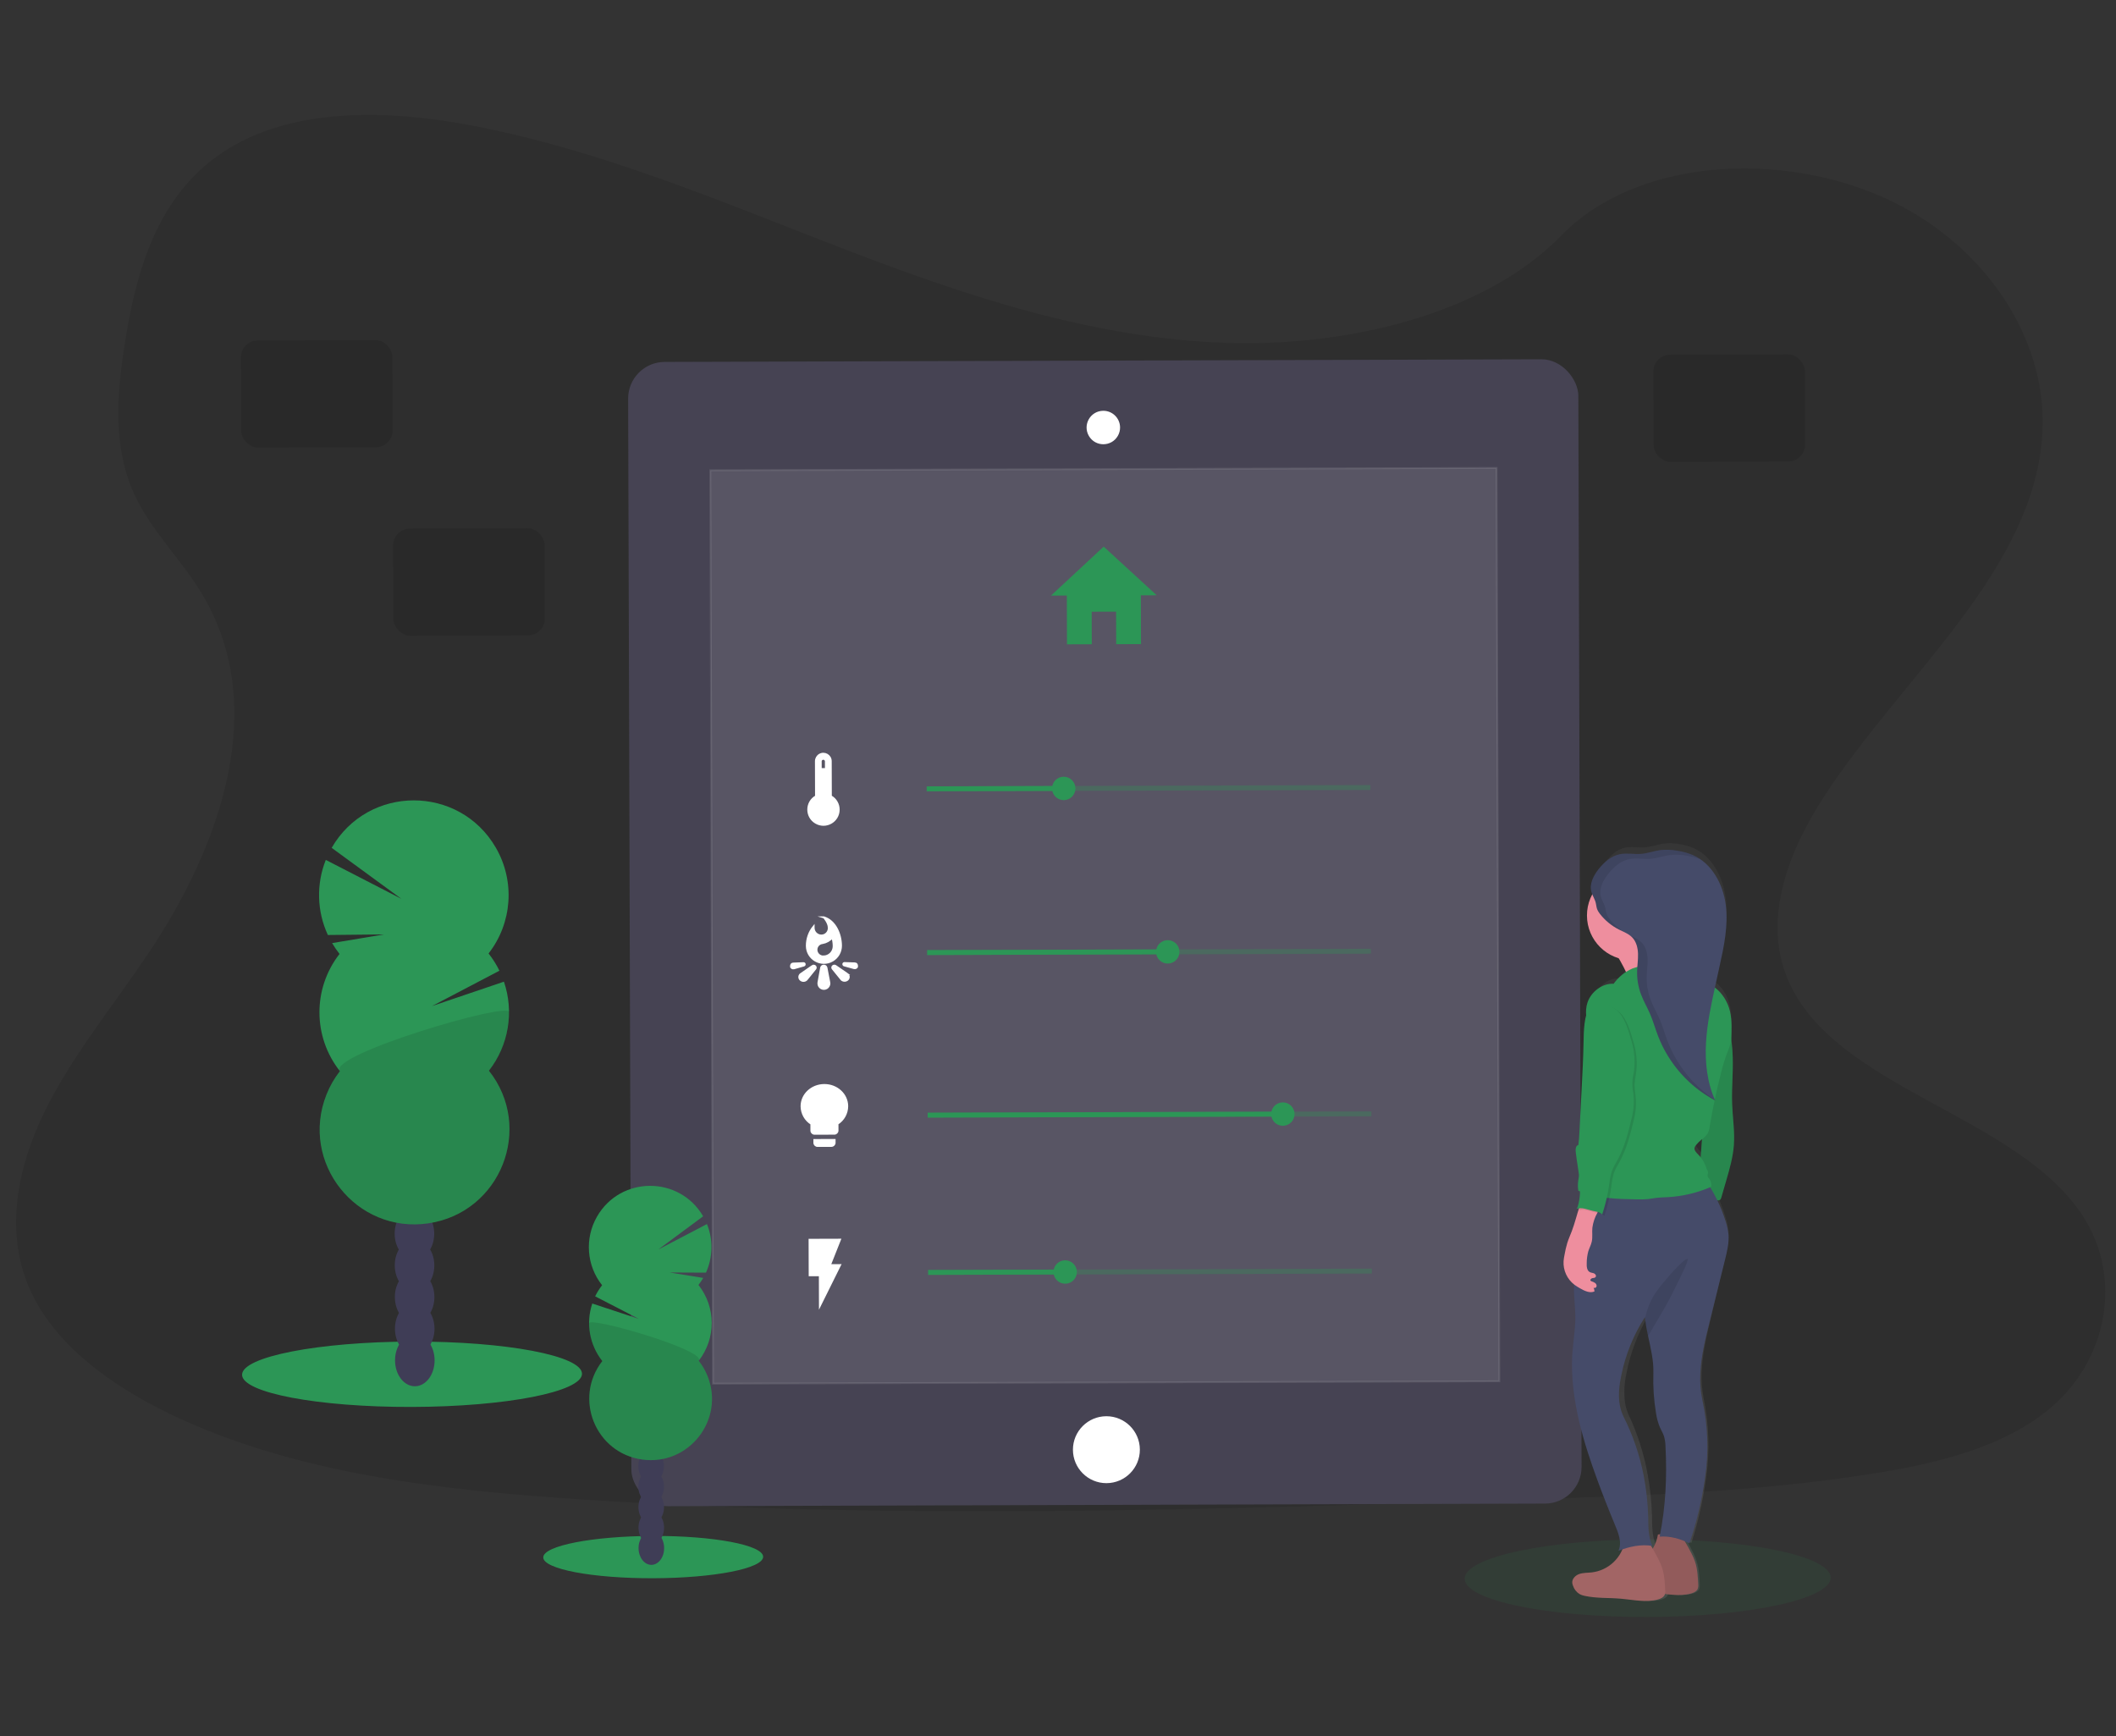 <?xml version="1.0" encoding="utf-8"?>
<svg viewBox="4.409 -77.601 1144.621 939.153" xmlns="http://www.w3.org/2000/svg">
  <rect x="4.409" y="-77.601" width="1144.621" height="939.153" fill="#333333" stroke="none"/>
  <defs>
    <linearGradient id="b5ddeed3-b78d-400e-805e-1392ba69a239" x1="283.68" y1="848.61" x2="283.68" y2="438.71" gradientTransform="matrix(-1, 0, 0, 1, 1182.219, -60.35)" gradientUnits="userSpaceOnUse">
      <stop offset="0" stop-color="gray" stop-opacity="0.25"/>
      <stop offset="0.54" stop-color="gray" stop-opacity="0.12"/>
      <stop offset="1" stop-color="gray" stop-opacity="0.1"/>
    </linearGradient>
  </defs>
  <title>smart home</title>
  <path d="M 669.059 108.07 C 596.619 105.56 527.619 82.17 461.739 56.58 C 395.859 30.99 330.589 2.66 259.889 -10.91 C 214.409 -19.63 162.399 -20.91 125.759 3.52 C 90.489 26.98 79.099 67.52 72.979 105.07 C 68.369 133.35 65.659 163.07 78.279 189.58 C 87.049 207.95 102.619 223.4 113.389 241 C 150.839 302.26 124.389 377.79 83.769 437.59 C 64.769 465.65 42.639 492.41 27.949 522.28 C 13.259 552.15 6.459 586.36 19.309 616.82 C 32.059 647.02 62.419 669.66 95.319 685.66 C 162.129 718.06 240.859 727.34 317.629 732.59 C 487.569 744.21 658.419 739.18 828.809 734.14 C 891.869 732.27 955.199 730.38 1017.239 720.63 C 1051.679 715.22 1087.239 706.63 1112.239 685.88 C 1143.989 659.54 1151.859 614.94 1130.579 581.88 C 1094.899 526.49 996.229 512.73 971.289 453.28 C 957.559 420.56 971.659 384.11 991.609 353.76 C 1034.409 288.65 1106.149 231.54 1109.929 157.12 C 1112.529 106.01 1078.039 54.82 1024.719 30.64 C 968.819 5.29 891.319 8.48 850.079 50.44 C 807.639 93.66 733.019 110.29 669.059 108.07 Z" opacity="0.1" transform="matrix(1, -0.003, 0.003, 1, -1.136, 1.821)" style=""/>
  <rect x="332.4" y="134.07" width="514" height="618.97" rx="19.8" fill="#464353" transform="matrix(1, -0.003, 0.003, 1, 11.33, -14.838)"/>
  <rect x="376.74" y="192.74" width="425.32" height="494.09" fill="#fff" stroke="#fff" stroke-miterlimit="10" opacity="0.1" transform="matrix(1, -0.003, 0.003, 1, 11.33, -14.838)"/>
  <circle cx="589.4" cy="723.18" r="18.1" fill="#fff" transform="matrix(1, -0.003, 0.003, 1, 11.33, -14.838)"/>
  <path d="M 601.264 162.114 C 594.682 162.075 590.61 154.926 593.935 149.246 C 597.259 143.565 605.486 143.613 608.743 149.332 C 609.481 150.628 609.867 152.093 609.864 153.584 C 609.847 158.315 605.995 162.136 601.264 162.114 Z" fill="#fff" transform="matrix(1, -0.003, 0.003, 1, -0.481, 1.895)"/>
  <path d="M 601.264 145.514 C 607.461 145.476 611.375 152.16 608.31 157.546 C 605.245 162.931 597.499 162.979 594.367 157.632 C 593.636 156.383 593.255 154.961 593.264 153.514 C 593.297 149.109 596.859 145.547 601.264 145.514 M 601.264 144.514 C 594.297 144.514 589.943 152.056 593.427 158.089 C 596.91 164.122 605.618 164.122 609.102 158.089 C 609.904 156.699 610.323 155.12 610.314 153.514 C 610.286 148.535 606.243 144.514 601.264 144.514 Z" fill="#fff" transform="matrix(1, -0.003, 0.003, 1, -0.481, 1.895)"/>
  <path d="M 594.95 270.784 L 594.95 253.184 L 608.15 253.184 L 608.15 270.784 L 621.57 270.784 L 621.57 244.394 L 630.15 244.394 L 601.55 217.994 L 572.96 244.394 L 581.53 244.394 L 581.53 270.784 Z" fill="#2c9656" transform="matrix(1, -0.003, 0.003, 1, -0.767, 1.896)"/>
  <path d="M 453.91 353.062 L 453.91 334.062 C 453.91 330.956 450.547 329.014 447.857 330.567 C 446.609 331.288 445.84 332.62 445.84 334.062 L 445.84 353.062 C 440.3 356.168 440.201 364.106 445.66 367.35 C 451.12 370.594 458.044 366.712 458.124 360.361 C 458.162 357.34 456.545 354.54 453.91 353.062 Z M 448.48 334.062 C 448.57 333.003 449.772 332.44 450.644 333.047 C 450.98 333.282 451.195 333.653 451.23 334.062 L 451.23 338.322 L 448.48 338.322 Z" fill="#fff" stroke="#fff" stroke-miterlimit="10" transform="matrix(1, -0.003, 0.003, 1, -1.098, 1.419)"/>
  <rect x="493.28" y="364.08" width="240" height="2.67" fill="#2c9656" opacity="0.3" transform="matrix(1, -0.003, 0.003, 1, 11.33, -14.838)"/>
  <circle cx="567.39" cy="365.42" r="6.33" fill="#2c9656" transform="matrix(1, -0.003, 0.003, 1, 11.33, -14.838)"/>
  <rect x="493.28" y="364.08" width="74.11" height="2.67" fill="#2c9656" transform="matrix(1, -0.003, 0.003, 1, 11.33, -14.838)"/>
  <path d="M 451.549 445.901 C 451.456 445.161 450.814 444.615 450.069 444.641 C 449.394 444.623 448.794 445.069 448.619 445.721 L 447.159 453.661 C 447.119 453.862 447.099 454.066 447.099 454.271 C 447.099 456.581 449.599 458.024 451.599 456.869 C 452.527 456.333 453.099 455.343 453.099 454.271 C 453.096 454.025 453.062 453.78 452.999 453.541 Z M 462.909 449.311 C 462.754 449.186 462.591 449.072 462.419 448.971 L 456.499 444.891 C 456.036 444.547 455.393 444.58 454.969 444.971 C 454.588 445.307 454.52 445.874 454.809 446.291 L 459.369 451.941 C 459.457 452.074 459.558 452.198 459.669 452.311 C 460.596 453.113 461.971 453.113 462.899 452.311 C 463.802 451.515 463.802 450.108 462.899 449.311 Z M 466.909 443.481 L 461.359 443.281 C 461.012 443.226 460.685 443.457 460.619 443.801 C 460.576 444.125 460.757 444.437 461.059 444.561 L 461.059 444.561 L 466.429 446.081 C 467.209 446.251 468.079 445.891 468.079 445.081 C 468.079 444.081 467.789 443.571 466.909 443.471 Z M 439.329 444.561 C 439.631 444.437 439.812 444.125 439.769 443.801 C 439.698 443.455 439.368 443.226 439.019 443.281 L 433.479 443.481 C 432.589 443.581 432.329 444.071 432.329 445.081 C 432.329 445.881 433.179 446.251 433.949 446.081 L 439.319 444.551 Z M 443.859 444.881 L 437.939 448.951 C 437.769 449.05 437.608 449.163 437.459 449.291 C 436.556 450.088 436.556 451.495 437.459 452.291 C 438.371 453.123 439.767 453.123 440.679 452.291 C 440.798 452.186 440.903 452.065 440.989 451.931 L 445.549 446.301 C 445.838 445.884 445.769 445.317 445.389 444.981 C 444.962 444.566 444.295 444.523 443.819 444.881 Z M 450.199 418.521 C 450.199 418.521 452.799 421.521 452.799 424.051 C 452.985 426.364 451.169 428.35 448.849 428.371 C 446.484 428.366 444.587 426.415 444.649 424.051 L 444.649 423.461 C 442.222 426.41 440.899 430.112 440.909 433.931 C 440.909 441.06 448.626 445.515 454.799 441.951 C 457.664 440.297 459.429 437.24 459.429 433.931 C 459.429 427.691 456.349 420.381 450.159 418.521 Z M 449.869 439.721 C 447.835 439.744 446.166 438.115 446.139 436.081 C 446.134 434.222 447.539 432.661 449.389 432.471 C 451.472 432.131 453.369 431.069 454.749 429.471 C 455.203 430.99 455.432 432.566 455.429 434.151 C 455.429 437.222 452.94 439.711 449.869 439.711 Z" fill="#fff" stroke="#fff" stroke-miterlimit="10" transform="matrix(1, -0.003, 0.003, 1, -1.377, 1.42)"/>
  <rect x="493.28" y="452.65" width="240" height="2.67" fill="#2c9656" opacity="0.3" transform="matrix(1, -0.003, 0.003, 1, 11.33, -14.838)"/>
  <circle cx="623.39" cy="453.99" r="6.33" fill="#2c9656" transform="matrix(1, -0.003, 0.003, 1, 11.33, -14.838)"/>
  <rect x="493.28" y="452.65" width="130.72" height="2.67" fill="#2c9656" transform="matrix(1, -0.003, 0.003, 1, 11.33, -14.838)"/>
  <path d="M 444.936 540.491 C 444.941 541.439 445.708 542.206 446.656 542.211 L 454.216 542.211 C 455.163 542.206 455.93 541.439 455.936 540.491 L 455.936 538.951 L 444.936 538.951 Z M 450.436 509.211 C 443.586 509.211 438.066 514.361 438.066 520.731 C 438.095 524.59 440.084 528.169 443.346 530.231 L 443.346 533.961 C 443.378 534.906 444.171 535.645 445.116 535.611 L 455.756 535.611 C 456.7 535.645 457.493 534.906 457.526 533.961 L 457.526 530.231 C 460.794 528.174 462.788 524.593 462.816 520.731 C 462.816 514.361 457.286 509.211 450.436 509.211 Z" fill="#fff" stroke="#fff" stroke-miterlimit="10" transform="matrix(1, -0.003, 0.003, 1, -1.654, 1.421)"/>
  <rect x="493.28" y="540.6" width="240" height="2.67" fill="#2c9656" opacity="0.3" transform="matrix(1, -0.003, 0.003, 1, 11.33, -14.838)"/>
  <circle cx="685.39" cy="541.93" r="6.33" fill="#2c9656" transform="matrix(1, -0.003, 0.003, 1, 11.33, -14.838)"/>
  <rect x="493.28" y="540.6" width="192.72" height="2.67" fill="#2c9656" transform="matrix(1, -0.003, 0.003, 1, 11.33, -14.838)"/>
  <path d="M 442.453 592.911 L 442.453 612.151 L 447.953 612.151 L 447.953 628.651 L 458.953 606.651 L 453.453 606.651 L 458.953 592.911 Z" fill="#fff" stroke="#fff" stroke-miterlimit="10" transform="matrix(1, -0.003, 0.003, 1, -1.922, 1.423)"/>
  <rect x="493.28" y="625.67" width="240" height="2.67" fill="#2c9656" opacity="0.3" transform="matrix(1, -0.003, 0.003, 1, 11.33, -14.838)"/>
  <circle cx="567.39" cy="627" r="6.33" fill="#2c9656" transform="matrix(1, -0.003, 0.003, 1, 11.33, -14.838)"/>
  <rect x="493.28" y="625.67" width="74.11" height="2.67" fill="#2c9656" transform="matrix(1, -0.003, 0.003, 1, 11.33, -14.838)"/>
  <ellipse cx="344.08" cy="780.54" rx="59.47" ry="11.44" fill="#2c9656" transform="matrix(1, -0.003, 0.003, 1, 11.33, -14.838)"/>
  <ellipse cx="343.09" cy="775.68" rx="6.92" ry="9.06" fill="#3f3d56" transform="matrix(1, -0.003, 0.003, 1, 11.33, -14.838)"/>
  <ellipse cx="343.09" cy="764.6" rx="6.92" ry="9.06" fill="#3f3d56" transform="matrix(1, -0.003, 0.003, 1, 11.33, -14.838)"/>
  <ellipse cx="343.09" cy="753.53" rx="6.92" ry="9.06" fill="#3f3d56" transform="matrix(1, -0.003, 0.003, 1, 11.33, -14.838)"/>
  <ellipse cx="343.09" cy="742.45" rx="6.92" ry="9.06" fill="#3f3d56" transform="matrix(1, -0.003, 0.003, 1, 11.33, -14.838)"/>
  <ellipse cx="343.09" cy="731.37" rx="6.92" ry="9.06" fill="#3f3d56" transform="matrix(1, -0.003, 0.003, 1, 11.33, -14.838)"/>
  <ellipse cx="343.09" cy="720.29" rx="6.92" ry="9.06" fill="#3f3d56" transform="matrix(1, -0.003, 0.003, 1, 11.33, -14.838)"/>
  <ellipse cx="343.09" cy="709.21" rx="6.92" ry="9.06" fill="#3f3d56" transform="matrix(1, -0.003, 0.003, 1, 11.33, -14.838)"/>
  <path d="M 382.389 617.488 C 383.333 616.28 384.195 615.011 384.969 613.688 L 366.769 610.688 L 386.449 610.838 C 390.257 602.536 390.485 593.033 387.079 584.558 L 360.699 598.258 L 385.039 580.358 C 372.254 558.255 340.336 558.28 327.587 580.403 C 320.819 592.146 321.877 606.826 330.259 617.478 C 328.792 619.34 327.525 621.351 326.479 623.478 L 350.099 635.748 L 324.919 627.358 C 321.327 637.974 323.335 649.685 330.259 658.498 C 314.484 678.567 326.349 708.187 351.617 711.814 C 376.884 715.441 396.603 690.355 387.111 666.659 C 385.937 663.728 384.35 660.98 382.399 658.498 C 391.853 646.466 391.853 629.53 382.399 617.498 Z" fill="#2c9656" transform="matrix(1, -0.003, 0.003, 1, -2.008, 1.126)"/>
  <path d="M 323.285 637.988 C 323.271 645.425 325.769 652.649 330.375 658.488 C 314.6 678.557 326.465 708.176 351.733 711.804 C 377 715.431 396.719 690.345 387.227 666.649 C 386.053 663.718 384.466 660.97 382.515 658.488 C 386.955 652.848 323.285 634.268 323.285 637.988 Z" opacity="0.1" transform="matrix(1, -0.003, 0.003, 1, -2.124, 1.126)"/>
  <ellipse cx="213.92" cy="681.25" rx="91.94" ry="17.68" fill="#2c9656" transform="matrix(1, -0.003, 0.003, 1, 11.33, -14.838)"/>
  <ellipse cx="215.45" cy="673.74" rx="10.7" ry="14.01" fill="#3f3d56" transform="matrix(1, -0.003, 0.003, 1, 11.33, -14.838)"/>
  <ellipse cx="215.45" cy="656.61" rx="10.7" ry="14.01" fill="#3f3d56" transform="matrix(1, -0.003, 0.003, 1, 11.33, -14.838)"/>
  <ellipse cx="215.45" cy="639.48" rx="10.7" ry="14.01" fill="#3f3d56" transform="matrix(1, -0.003, 0.003, 1, 11.33, -14.838)"/>
  <ellipse cx="215.45" cy="622.35" rx="10.7" ry="14.01" fill="#3f3d56" transform="matrix(1, -0.003, 0.003, 1, 11.33, -14.838)"/>
  <ellipse cx="215.45" cy="605.23" rx="10.7" ry="14.01" fill="#3f3d56" transform="matrix(1, -0.003, 0.003, 1, 11.33, -14.838)"/>
  <ellipse cx="215.45" cy="588.1" rx="10.7" ry="14.01" fill="#3f3d56" transform="matrix(1, -0.003, 0.003, 1, 11.33, -14.838)"/>
  <ellipse cx="215.45" cy="570.97" rx="10.7" ry="14.01" fill="#3f3d56" transform="matrix(1, -0.003, 0.003, 1, 11.33, -14.838)"/>
  <path d="M 188.239 438.24 C 186.774 436.376 185.437 434.415 184.239 432.37 L 212.379 427.76 L 181.959 427.99 C 176.059 415.159 175.697 400.465 180.959 387.36 L 221.779 408.53 L 184.159 380.85 C 203.976 346.709 253.32 346.824 272.978 381.056 C 283.384 399.176 281.754 421.798 268.859 438.24 C 271.138 441.136 273.096 444.271 274.699 447.59 L 238.189 466.59 L 277.119 453.52 C 282.668 469.929 279.561 488.03 268.859 501.65 C 293.265 532.676 274.931 578.488 235.858 584.111 C 196.785 589.733 166.278 550.95 180.945 514.301 C 182.763 509.757 185.223 505.496 188.249 501.65 C 173.622 483.044 173.622 456.846 188.249 438.24 Z" fill="#2c9656" transform="matrix(1, -0.003, 0.003, 1, -1.479, 0.722)"/>
  <path d="M 280.038 469.939 C 280.046 481.446 276.171 492.619 269.038 501.649 C 293.444 532.676 275.11 578.488 236.037 584.111 C 196.964 589.733 166.457 550.95 181.124 514.3 C 182.943 509.756 185.402 505.496 188.428 501.649 C 181.548 492.919 280.038 464.189 280.038 469.939 Z" opacity="0.1" transform="matrix(1, -0.003, 0.003, 1, -1.659, 0.723)"/>
  <ellipse cx="882" cy="793.56" rx="99" ry="21" fill="#2c9656" opacity="0.1" transform="matrix(1, -0.003, 0.003, 1, 11.33, -14.838)"/>
  <path d="M 858.469 778.35 C 858.53 778.861 858.657 779.362 858.849 779.84 C 859.397 781.684 860.553 783.287 862.129 784.39 C 862.938 784.857 863.816 785.194 864.729 785.39 C 870.859 786.86 877.229 786.39 883.489 787.02 C 889.749 787.65 896.379 789.28 902.559 787.52 C 904.039 787.1 905.559 786.33 906.159 784.82 C 906.198 784.726 906.229 784.629 906.249 784.53 C 910.739 785.11 915.249 785.53 919.549 784.32 C 921.019 783.9 922.549 783.13 923.149 781.62 C 923.38 780.838 923.451 780.019 923.359 779.21 C 923.179 775 922.979 770.73 921.699 766.74 C 921.221 765.301 920.65 763.895 919.989 762.53 C 919.009 760.43 917.943 758.38 916.789 756.38 L 916.439 755.73 C 917.279 756.1 918.099 756.5 918.909 756.93 C 922.624 745.382 925.33 733.535 926.999 721.52 C 929.069 707.266 928.649 692.76 925.759 678.65 C 924.866 673.942 924.531 669.146 924.759 664.36 C 925.169 654.83 927.379 645.51 929.579 636.25 C 930.699 631.583 931.816 626.886 932.929 622.16 C 934.516 615.493 936.109 608.8 937.709 602.08 C 938.769 597.63 939.829 593.08 939.499 588.5 C 939.269 585.994 938.773 583.52 938.019 581.12 C 936.89 577.245 935.486 573.455 933.819 569.78 C 934.309 569.872 934.816 569.768 935.229 569.49 C 935.558 569.145 935.778 568.71 935.859 568.24 L 938.379 559.16 C 940.149 552.8 941.919 546.39 942.379 539.79 C 942.929 532.32 941.799 524.79 941.559 517.35 C 941.249 507.63 942.429 497.88 941.799 488.18 C 941.659 486.08 941.439 483.99 941.189 481.91 C 941.299 480.81 941.329 479.71 941.359 478.61 C 941.519 473.19 941.459 467.78 939.469 462.78 C 938.103 459.213 935.832 456.063 932.879 453.64 C 932.969 453.19 933.069 452.75 933.159 452.3 L 935.259 442.3 C 937.579 431.21 939.919 419.85 938.589 408.58 C 937.399 398.58 932.709 388.42 924.769 383.08 L 924.699 383.03 L 923.849 382.49 L 923.699 382.4 C 923.439 382.24 923.169 382.09 922.899 381.95 L 922.699 381.84 C 922.379 381.66 922.039 381.49 921.699 381.34 C 919.15 380.193 916.46 379.389 913.699 378.95 L 912.599 378.78 C 911.503 378.607 910.398 378.493 909.289 378.44 L 908.179 378.44 C 907.073 378.426 905.966 378.493 904.869 378.64 C 904.459 378.64 904.059 378.76 903.649 378.84 L 902.449 379.09 C 900.076 379.769 897.656 380.274 895.209 380.6 C 894.749 380.6 894.279 380.66 893.819 380.67 C 892.429 380.67 891.039 380.58 889.639 380.5 C 888.949 380.5 888.249 380.44 887.559 380.44 C 886.408 380.423 885.259 380.527 884.129 380.75 C 882.176 381.197 880.337 382.045 878.729 383.24 C 877.544 384.104 876.445 385.082 875.449 386.16 C 874.641 387.031 873.88 387.946 873.169 388.9 C 872.839 389.34 872.519 389.79 872.169 390.26 L 871.709 390.97 C 871.419 391.46 871.139 391.97 870.879 392.45 C 870.495 393.2 870.161 393.975 869.879 394.77 C 869.084 396.839 868.927 399.1 869.429 401.26 C 869.55 401.718 869.697 402.168 869.869 402.61 C 868.048 406.201 867.106 410.173 867.119 414.2 C 867.119 425.2 873.979 434.48 883.409 437.54 C 884.559 439.66 885.959 442.36 887.129 444.98 C 884.648 446.755 882.487 448.939 880.739 451.44 C 874.879 451.11 869.099 455.78 867.239 461.67 C 866.56 463.937 866.319 466.313 866.529 468.67 C 865.309 473.59 865.249 478.91 865.139 484.05 C 864.969 492.15 864.549 500.23 864.139 508.32 C 863.729 516.41 863.309 524.43 862.889 532.49 C 862.769 534.8 862.649 537.12 862.349 539.41 C 860.879 539.8 860.809 541.81 860.979 543.41 C 861.439 547.68 862.189 552 862.669 556.29 C 862.016 558.935 861.877 561.682 862.259 564.38 L 863.109 564.76 C 863.059 567.523 862.656 570.269 861.909 572.93 C 861.81 573.413 861.59 573.864 861.269 574.24 C 861.692 574.06 862.141 573.948 862.599 573.91 C 861.329 578.09 860.319 582.37 858.829 586.48 C 858.059 588.6 857.159 590.68 856.499 592.85 C 855.921 594.91 855.453 596.999 855.099 599.11 C 854.848 600.324 854.671 601.553 854.569 602.79 C 854.267 607.599 856.214 612.276 859.839 615.45 C 859.839 616.27 859.779 617.08 859.779 617.9 C 859.779 623.75 860.639 629.58 860.429 635.42 C 860.149 643.29 858.739 650.74 858.699 658.62 C 858.569 680.42 864.549 701.73 871.569 722.22 C 874.349 730.34 877.299 738.383 880.419 746.35 C 882.259 751.07 884.339 756.35 882.359 760.98 C 883.029 760.71 883.689 760.46 884.359 760.22 C 883.318 762.837 881.76 765.217 879.779 767.22 C 876.676 770.274 872.629 772.188 868.299 772.65 C 866.209 772.88 864.059 772.76 862.069 773.49 C 860.079 774.22 858.269 776.14 858.469 778.35 Z M 884.029 665.23 C 886.202 653.96 890.36 643.165 896.309 633.35 L 896.369 634 C 896.689 637.22 897.279 640.44 897.919 643.65 C 899.259 650.41 900.829 657.16 900.589 663.95 C 900.338 671.147 900.76 678.351 901.849 685.47 C 902.179 688.255 902.85 690.989 903.849 693.61 C 904.509 695.17 905.369 696.61 905.849 698.25 C 906.367 700.123 906.636 702.056 906.649 704 C 907.536 720.022 906.556 736.094 903.729 751.89 C 903.039 751.89 902.599 752 902.589 752.09 C 902.171 754.792 901.244 757.391 899.859 759.75 L 899.739 759.53 C 899.499 759.11 899.249 758.63 898.989 758.15 L 899.819 758.28 C 897.529 753.34 897.739 747.58 897.639 742.08 C 897.441 734.617 896.682 727.179 895.369 719.83 C 893.405 708.706 889.993 697.887 885.219 687.65 C 884.237 685.495 883.564 683.212 883.219 680.87 C 882.585 675.649 882.859 670.357 884.029 665.23 Z M 925.279 546.23 C 924.904 545.721 924.5 545.234 924.069 544.77 C 923.069 543.7 921.869 542.46 922.169 541 C 922.322 540.426 922.61 539.898 923.009 539.46 C 923.813 538.454 924.703 537.52 925.669 536.67 L 925.989 536.39 C 925.749 539.65 925.513 542.92 925.279 546.2 Z" fill="url(#b5ddeed3-b78d-400e-805e-1392ba69a239)" transform="matrix(1, -0.003, 0.003, 1, -1.833, 2.833)"/>
  <path d="M 939.668 473.544 L 940.768 482.034 C 941.138 484.914 941.508 487.784 941.708 490.674 C 942.378 500.294 941.138 509.954 941.458 519.594 C 941.718 527.014 942.898 534.424 942.328 541.834 C 941.818 548.374 939.958 554.734 938.098 561.034 L 935.458 570.034 C 935.368 570.505 935.138 570.937 934.798 571.274 C 934.289 571.575 933.685 571.672 933.108 571.544 L 921.388 570.544 C 922.138 567.104 922.968 563.544 923.388 560.014 C 923.708 557.254 923.898 554.474 924.098 551.694 C 924.718 543.034 925.428 534.374 926.098 525.694 L 927.348 510.494 C 927.878 503.894 928.428 497.264 930.088 490.854 C 931.744 484.358 935.043 478.397 939.668 473.544 Z" fill="#2c9656" transform="matrix(1, -0.003, 0.003, 1, -1.641, 2.938)"/>
  <path d="M 939.668 473.544 L 940.768 482.034 C 941.138 484.914 941.508 487.784 941.708 490.674 C 942.378 500.294 941.138 509.954 941.458 519.594 C 941.718 527.014 942.898 534.424 942.328 541.834 C 941.818 548.374 939.958 554.734 938.098 561.034 L 935.458 570.034 C 935.368 570.505 935.138 570.937 934.798 571.274 C 934.289 571.575 933.685 571.672 933.108 571.544 L 921.388 570.544 C 922.138 567.104 922.968 563.544 923.388 560.014 C 923.708 557.254 923.898 554.474 924.098 551.694 C 924.718 543.034 925.428 534.374 926.098 525.694 L 927.348 510.494 C 927.878 503.894 928.428 497.264 930.088 490.854 C 931.744 484.358 935.043 478.397 939.668 473.544 Z" opacity="0.1" transform="matrix(1, -0.003, 0.003, 1, -1.641, 2.938)"/>
  <path d="M 919.563 762.702 C 920.251 764.056 920.852 765.452 921.363 766.882 C 922.703 770.832 922.903 775.072 923.103 779.242 C 923.191 780.046 923.116 780.859 922.883 781.632 C 922.303 783.132 920.643 783.892 919.093 784.302 C 912.603 786.052 905.763 784.412 899.093 783.812 C 892.423 783.212 885.833 783.652 879.393 782.202 C 878.442 782.019 877.522 781.699 876.663 781.252 C 875.032 780.191 873.815 778.603 873.213 776.752 C 873.019 776.278 872.888 775.781 872.823 775.272 C 872.613 773.072 874.523 771.172 876.603 770.452 C 878.683 769.732 880.953 769.842 883.143 769.622 C 892.417 768.674 899.897 761.615 901.383 752.412 C 901.463 751.932 912.223 752.222 913.383 752.842 C 914.703 753.572 915.503 755.382 916.253 756.612 C 917.433 758.592 918.536 760.622 919.563 762.702 Z" fill="#a26565" transform="matrix(1, -0.003, 0.003, 1, -2.417, 2.832)"/>
  <path d="M 919.563 762.702 C 920.251 764.056 920.852 765.452 921.363 766.882 C 922.703 770.832 922.903 775.072 923.103 779.242 C 923.191 780.046 923.116 780.859 922.883 781.632 C 922.303 783.132 920.643 783.892 919.093 784.302 C 912.603 786.052 905.763 784.412 899.093 783.812 C 892.423 783.212 885.833 783.652 879.393 782.202 C 878.442 782.019 877.522 781.699 876.663 781.252 C 875.032 780.191 873.815 778.603 873.213 776.752 C 873.019 776.278 872.888 775.781 872.823 775.272 C 872.613 773.072 874.523 771.172 876.603 770.452 C 878.683 769.732 880.953 769.842 883.143 769.622 C 892.417 768.674 899.897 761.615 901.383 752.412 C 901.463 751.932 912.223 752.222 913.383 752.842 C 914.703 753.572 915.503 755.382 916.253 756.612 C 917.433 758.592 918.536 760.622 919.563 762.702 Z" opacity="0.1" transform="matrix(1, -0.003, 0.003, 1, -2.417, 2.832)"/>
  <path d="M 901.723 765.939 C 902.415 767.287 903.017 768.68 903.523 770.109 C 904.873 774.109 905.073 778.299 905.263 782.469 C 905.356 783.272 905.281 784.086 905.043 784.859 C 904.473 786.359 902.813 787.119 901.263 787.539 C 894.773 789.279 887.923 787.639 881.263 787.039 C 874.603 786.439 867.993 786.879 861.563 785.429 C 860.608 785.236 859.687 784.898 858.833 784.429 C 857.2 783.37 855.982 781.78 855.383 779.929 C 855.189 779.454 855.058 778.957 854.993 778.449 C 854.783 776.259 856.693 774.349 858.773 773.629 C 860.853 772.909 863.123 773.029 865.313 772.799 C 874.582 771.848 882.06 764.796 883.553 755.599 C 883.633 755.119 894.393 755.399 895.553 756.019 C 896.883 756.749 897.683 758.559 898.433 759.789 C 899.573 761.819 900.693 763.859 901.723 765.939 Z" fill="#a26565" transform="matrix(1, -0.003, 0.003, 1, -2.427, 2.776)"/>
  <path d="M 854.839 659.654 C 854.699 681.264 860.979 702.384 868.349 722.654 C 871.269 730.694 874.366 738.664 877.639 746.564 C 879.579 751.244 881.769 756.444 879.689 761.064 C 885.689 758.784 891.789 757.444 898.099 758.494 C 895.699 753.594 895.929 747.894 895.819 742.494 C 895.616 735.093 894.826 727.72 893.459 720.444 C 891.341 709.37 887.711 698.639 882.669 688.554 C 881.65 686.427 880.946 684.164 880.579 681.834 C 879.759 676.694 880.399 671.414 881.469 666.324 C 883.771 655.081 888.146 644.366 894.369 634.724 L 894.429 635.364 C 894.803 638.58 895.344 641.774 896.049 644.934 C 897.459 651.624 899.109 658.324 898.859 665.054 C 898.598 672.19 899.041 679.335 900.179 686.384 C 900.546 689.152 901.269 691.861 902.329 694.444 C 903.019 695.994 903.919 697.444 904.459 699.054 C 905 700.906 905.282 702.824 905.299 704.754 C 906.099 721.024 905.299 737.544 901.979 753.494 C 907.549 753.054 913.119 754.664 918.099 757.164 C 921.993 745.747 924.838 733.998 926.599 722.064 C 928.769 707.95 928.328 693.558 925.299 679.604 C 924.355 674.95 924.002 670.196 924.249 665.454 C 924.679 656.004 926.999 646.764 929.309 637.584 L 932.829 623.584 C 934.496 616.917 936.163 610.281 937.829 603.674 C 938.939 599.264 940.059 594.754 939.709 590.214 C 939.465 587.723 938.942 585.268 938.149 582.894 C 935.653 574.82 931.918 567.183 927.079 560.254 C 907.809 561.334 888.309 559.534 869.079 558.054 C 868.147 557.87 867.179 558.034 866.359 558.514 C 865.704 559.18 865.313 560.061 865.259 560.994 L 858.029 601.994 C 856.875 607.694 856.206 613.481 856.029 619.294 C 856.029 625.094 856.929 630.874 856.709 636.664 C 856.359 644.464 854.879 651.844 854.839 659.654 Z" fill="#454b69" transform="matrix(1, -0.003, 0.003, 1, -2.073, 2.83)"/>
  <path d="M 894.348 635.336 C 894.721 638.552 895.262 641.747 895.968 644.906 C 900.158 637.656 904.678 630.586 908.538 623.156 C 909.538 621.246 910.478 619.306 911.428 617.366 L 914.278 611.566 C 914.808 610.476 915.338 609.386 915.818 608.276 C 916.599 606.682 917.2 605.005 917.608 603.276 C 916.208 603.016 912.748 606.796 911.708 607.786 C 909.586 609.887 907.583 612.104 905.708 614.426 C 903.395 617.005 901.27 619.745 899.348 622.626 C 896.962 626.544 895.271 630.844 894.348 635.336 Z" opacity="0.1" transform="matrix(1, -0.003, 0.003, 1, -1.961, 2.857)"/>
  <path d="M 877.677 436.448 C 877.677 436.448 888.377 453.498 886.397 457.068 C 884.417 460.638 920.097 453.898 920.097 453.898 C 920.097 453.898 900.667 436.848 902.657 429.708 C 904.647 422.568 877.677 436.448 877.677 436.448 Z" fill="#ee8e9e" transform="matrix(1, -0.003, 0.003, 1, -1.391, 2.834)"/>
  <circle cx="874.41" cy="435.05" r="24.19" fill="#ee8e9e" transform="matrix(1, -0.003, 0.003, 1, 11.33, -14.838)"/>
  <path d="M 877.518 454.326 C 880.104 450.721 883.618 447.884 887.688 446.116 C 890.03 445.277 892.453 444.681 894.918 444.336 L 904.568 442.636 C 906.928 442.216 909.458 441.826 911.658 442.796 C 912.77 443.367 913.783 444.113 914.658 445.006 C 918.008 448.116 921.258 451.526 925.468 453.326 C 926.618 453.816 927.818 454.176 928.968 454.666 C 933.678 456.666 937.198 460.926 939.188 465.666 C 941.288 470.606 941.348 475.976 941.188 481.346 C 941.19 483.2 941.006 485.049 940.638 486.866 C 940.156 488.597 939.544 490.288 938.808 491.926 C 937.485 495.429 936.376 499.009 935.488 502.646 C 932.988 512.213 930.908 521.88 929.248 531.646 C 929.107 533.045 928.696 534.404 928.038 535.646 C 927.105 536.89 925.977 537.974 924.698 538.856 C 923.682 539.69 922.748 540.617 921.908 541.626 C 921.49 542.052 921.185 542.574 921.018 543.146 C 920.708 544.586 922.018 545.826 923.018 546.876 C 925.17 549.072 926.725 551.781 927.538 554.746 C 928.039 555.355 928.296 556.129 928.258 556.916 C 928.049 557.464 927.971 558.053 928.028 558.636 C 928.224 559.167 928.535 559.648 928.938 560.046 C 929.871 561.263 930.235 562.822 929.938 564.326 C 922.442 567.583 914.42 569.46 906.258 569.866 C 904.258 569.966 902.258 569.966 900.258 570.206 C 898.838 570.386 897.438 570.676 896.018 570.846 C 893.957 571.04 891.886 571.093 889.818 571.006 C 879.048 570.786 867.968 570.516 858.078 566.246 C 857.148 561.176 859.158 556.006 860.418 551.006 C 862.418 543.006 862.918 534.816 864.418 526.746 C 865.418 521.236 866.918 515.806 867.768 510.256 C 868.618 504.706 868.818 498.956 867.288 493.556 C 865.938 488.776 865.528 483.896 864.128 479.126 C 862.728 474.356 861.748 469.186 863.328 464.466 C 865.288 458.646 871.358 453.996 877.518 454.326 Z" fill="#2c9656" transform="matrix(1, -0.003, 0.003, 1, -1.591, 2.836)"/>
  <path d="M 865.459 404.579 C 864.279 400.289 866.599 395.819 869.359 392.329 C 872.359 388.579 876.179 385.199 880.869 384.259 C 884.679 383.489 888.629 384.419 892.509 384.109 C 895.939 383.839 899.239 382.599 902.649 382.109 C 905.742 381.775 908.868 381.893 911.929 382.459 C 914.832 382.89 917.671 383.683 920.379 384.819 C 930.679 389.389 936.709 400.649 938.109 411.819 C 939.509 422.989 937.109 434.249 934.619 445.239 L 932.409 455.179 C 930.109 465.529 927.809 475.919 927.199 486.499 C 926.589 497.079 927.729 507.939 932.079 517.599 C 918.011 510.042 907.111 497.702 901.349 482.809 C 899.789 478.719 898.629 474.469 896.889 470.449 C 895.399 466.989 893.489 463.709 892.169 460.179 C 890.676 456.195 889.96 451.962 890.059 447.709 C 890.139 444.509 890.669 441.329 890.579 438.129 C 890.489 434.929 889.669 431.599 887.459 429.279 C 885.459 427.229 882.709 426.279 880.179 424.949 C 876.196 422.903 872.716 420 869.989 416.449 C 868.399 414.369 868.309 413.449 867.909 411.089 C 867.509 408.729 866.079 406.849 865.459 404.579 Z" fill="#454b69" transform="matrix(1, -0.003, 0.003, 1, -1.412, 2.843)"/>
  <path d="M 865.893 586.422 C 865.643 588.912 866.093 591.422 865.553 593.892 C 865.143 595.732 864.193 597.392 863.633 599.192 C 863.079 601.27 862.793 603.411 862.783 605.562 C 862.703 607.362 862.843 609.562 864.443 610.402 C 865.143 610.772 865.983 610.772 866.713 611.092 C 867.443 611.412 868.063 612.282 867.643 612.962 C 867.223 613.642 866.503 613.532 865.843 613.662 C 865.183 613.792 864.473 614.472 864.843 615.022 C 864.993 615.202 865.196 615.331 865.423 615.392 C 866.09 615.597 866.724 615.9 867.303 616.292 C 867.879 616.711 868.176 617.416 868.073 618.122 C 867.9 618.83 867.112 619.192 866.463 618.862 C 866.756 619.489 866.916 620.17 866.933 620.862 C 864.373 621.962 861.503 620.522 859.103 619.132 C 858.065 618.553 857.063 617.911 856.103 617.212 C 852.161 614.185 849.974 609.403 850.263 604.442 C 850.377 603.214 850.567 601.995 850.833 600.792 C 851.202 598.695 851.693 596.621 852.303 594.582 C 852.993 592.432 853.933 590.382 854.743 588.272 C 856.463 583.782 857.573 579.082 859.133 574.532 C 859.237 574.06 859.502 573.639 859.883 573.342 C 860.227 573.172 860.61 573.099 860.993 573.132 C 862.743 573.04 864.498 573.201 866.203 573.612 C 867.203 573.912 868.913 574.612 869.383 575.612 C 869.853 576.612 869.103 577.452 868.653 578.282 C 867.215 580.791 866.278 583.555 865.893 586.422 Z" fill="#ee8e9e" transform="matrix(1, -0.003, 0.003, 1, -1.877, 2.712)"/>
  <path d="M 867.287 464.867 C 866.774 465.393 866.342 465.993 866.007 466.647 C 862.567 472.897 862.527 480.367 862.367 487.497 C 862.187 495.497 861.747 503.497 861.307 511.547 L 859.997 535.547 C 859.867 537.837 859.747 540.127 859.417 542.397 C 857.877 542.787 857.817 544.787 857.987 546.397 C 859.097 556.177 861.847 566.247 858.987 575.657 C 858.877 576.14 858.647 576.587 858.317 576.957 C 859.77 576.502 861.323 576.481 862.787 576.897 C 864.217 577.197 865.597 577.727 867.037 578.057 C 868.857 578.467 870.917 578.647 872.157 580.057 C 873.563 575.83 874.682 571.514 875.507 567.137 C 876.187 563.137 876.377 559.017 877.997 555.317 C 878.647 553.827 879.527 552.447 880.327 551.017 C 884.517 543.537 886.577 535.087 888.587 526.747 C 889.489 522.793 889.706 518.714 889.227 514.687 C 888.936 512.85 888.769 510.996 888.727 509.137 C 888.849 507.175 889.106 505.224 889.497 503.297 C 890.347 497.642 889.948 491.871 888.327 486.387 C 886.827 481.297 885.507 475.937 882.327 471.657 C 879.147 467.377 872.597 464.937 867.287 464.867 Z" opacity="0.1" transform="matrix(1, -0.003, 0.003, 1, -1.641, 2.755)"/>
  <path d="M 866.095 464.071 C 865.581 464.6 865.15 465.203 864.815 465.861 C 861.375 472.101 861.335 479.581 861.175 486.711 C 860.995 494.711 860.555 502.711 860.115 510.711 L 858.805 534.711 C 858.675 537.001 858.555 539.291 858.225 541.561 C 856.685 541.951 856.625 543.951 856.805 545.561 C 857.905 555.341 860.655 565.401 857.805 574.821 C 857.695 575.304 857.464 575.751 857.135 576.121 C 858.587 575.666 860.141 575.645 861.605 576.061 C 863.035 576.361 864.415 576.891 865.855 577.211 C 867.675 577.631 869.735 577.801 870.975 579.211 C 872.384 574.982 873.503 570.662 874.325 566.281 C 875.005 562.281 875.195 558.171 876.815 554.471 C 877.518 552.999 878.296 551.564 879.145 550.171 C 883.345 542.691 885.395 534.231 887.405 525.891 C 888.307 521.937 888.523 517.858 888.045 513.831 C 887.292 510.061 887.384 506.171 888.315 502.441 C 889.164 496.79 888.765 491.021 887.145 485.541 C 885.645 480.451 884.325 475.091 881.145 470.811 C 877.965 466.531 871.405 464.151 866.095 464.071 Z" fill="#2c9656" transform="matrix(1, -0.003, 0.003, 1, -1.639, 2.752)"/>
  <g opacity="0.1" transform="matrix(1, -0.003, 0.003, 1, 11.33, -14.838)">
    <path d="M891.56,452.69c3-3.75,6.82-7.13,11.51-8.07,3.81-.77,7.76.16,11.64-.15,3.43-.27,6.73-1.51,10.14-2a32.12,32.12,0,0,1,9.28.35,35.25,35.25,0,0,1,8.45,2.36,25.09,25.09,0,0,1,4.17,2.37,35.56,35.56,0,0,0-7.47-2,32,32,0,0,0-9.27-.35c-3.42.44-6.71,1.67-10.15,1.94-3.87.31-7.82-.61-11.64.15-4.69.94-8.53,4.33-11.5,8.08-2.77,3.48-5.08,7.95-3.91,12.25.62,2.26,2.06,4.24,2.45,6.57s.49,3.28,2.09,5.36a30.38,30.38,0,0,0,7.34,6.83c-.77-.36-1.56-.72-2.31-1.11a30.31,30.31,0,0,1-10.19-8.5c-1.59-2.08-1.68-3-2.08-5.36s-1.83-4.3-2.45-6.57C886.48,460.65,888.8,456.18,891.56,452.69Z" transform="translate(-35 -42.72)"/>
    <path d="M909.66,489.7a10,10,0,0,0-1.35-1.17c2.31,1.12,4.74,2.1,6.51,4,2.21,2.31,3,5.65,3.12,8.85s-.45,6.38-.52,9.57a33.41,33.41,0,0,0,2.11,12.48c1.32,3.53,3.23,6.8,4.72,10.27,1.73,4,2.89,8.26,4.45,12.35a67,67,0,0,0,25.41,31.62c.06.13.11.27.17.4a66.89,66.89,0,0,1-30.73-34.79c-1.56-4.09-2.72-8.34-4.46-12.36-1.49-3.46-3.4-6.74-4.72-10.27a33.36,33.36,0,0,1-2.11-12.47c.08-3.2.61-6.38.52-9.58S911.87,492,909.66,489.7Z" transform="translate(-35 -42.72)"/>
  </g>
  <rect x="123" y="121.78" width="82" height="58" rx="9.15" opacity="0.1" transform="matrix(1, -0.003, 0.003, 1, 11.33, -14.838)" style=""/>
  <rect x="205" y="223.78" width="82" height="58" rx="9.15" opacity="0.1" transform="matrix(1, -0.003, 0.003, 1, 11.33, -14.838)" style=""/>
  <rect x="887" y="131.78" width="82" height="58" rx="9.15" opacity="0.1" transform="matrix(1, -0.003, 0.003, 1, 11.33, -14.838)" style=""/>
</svg>